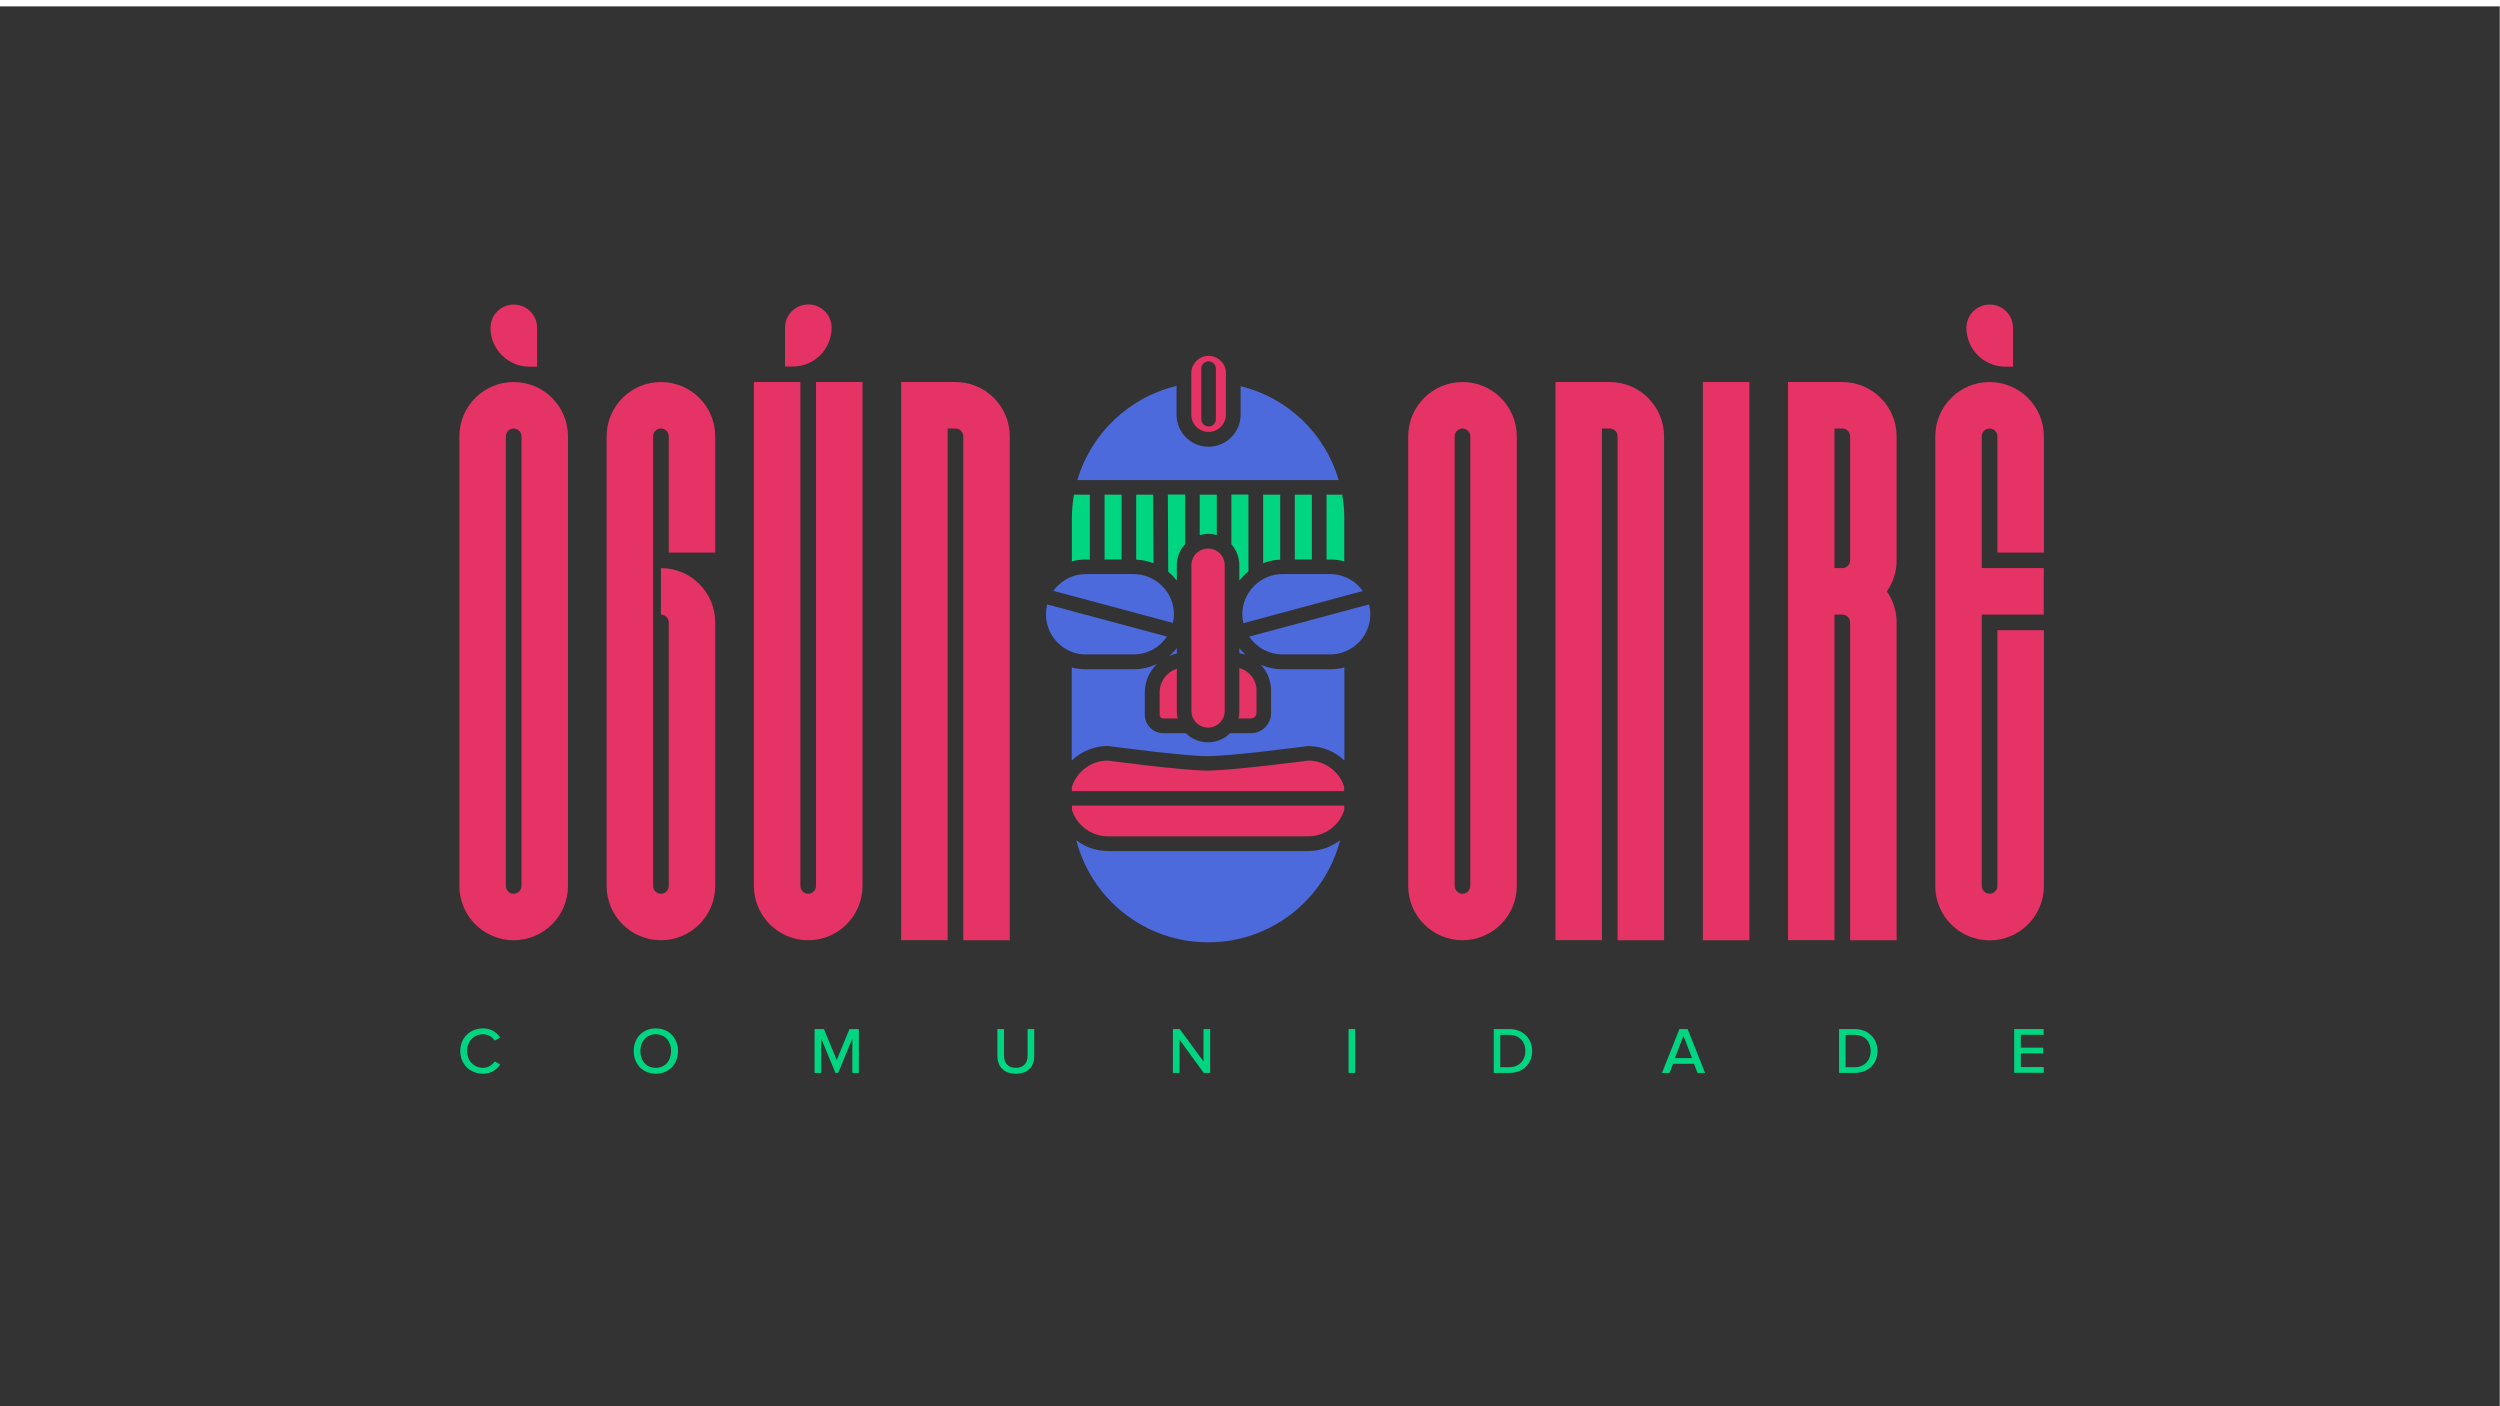 <?xml version="1.0" encoding="utf-8"?>
<!-- Generator: Adobe Illustrator 27.2.0, SVG Export Plug-In . SVG Version: 6.00 Build 0)  -->
<svg version="1.1" xmlns="http://www.w3.org/2000/svg" xmlns:xlink="http://www.w3.org/1999/xlink" x="0px" y="0px"
	 viewBox="0 0 1920 1080" style="enable-background:new 0 0 1920 1080;" xml:space="preserve">
<style type="text/css">
	.st0{display:none;}
	.st1{display:inline;}
	.st2{display:inline;}
	.st3{fill:#E53366;}
	.st4{fill:#00D681;}
	.st5{fill:#4D6ADD;}
	.st6{fill:#333333;}
</style>
<g id="Camada_1" class="st0">
	<rect x="1.3" y="1.9" class="st1" width="1920" height="1081"/>
	<g class="st2">
		<g>
			<path class="st3" d="M718.3,409.7v327.5c0,21.8-17.7,39.5-39.5,39.5s-39.5-17.7-39.5-39.5V409.7c0-21.8,17.7-39.5,39.5-39.5
				S718.3,387.9,718.3,409.7z M661.9,330.7c0-9.4,7.6-16.9,16.9-16.9c9.4,0,16.9,7.6,16.9,16.9v28.2h-5.6
				C674.5,358.9,661.9,346.3,661.9,330.7z M684.5,409.7c0-3.1-2.5-5.6-5.6-5.6c-3.1,0-5.6,2.5-5.6,5.6v327.5c0,3.1,2.5,5.6,5.6,5.6
				c3.1,0,5.6-2.5,5.6-5.6V409.7z"/>
			<path class="st3" d="M825.6,409.7v84.7h-33.9v-84.7c0-3.1-2.5-5.6-5.6-5.6c-3.1,0-5.6,2.5-5.6,5.6v327.5c0,3.1,2.5,5.6,5.6,5.6
				c3.1,0,5.6-2.5,5.6-5.6v-192c0-3.1-2.5-5.6-5.6-5.6v-33.9c21.8,0,39.5,17.7,39.5,39.5v192c0,21.8-17.7,39.5-39.5,39.5
				s-39.5-17.7-39.5-39.5V409.7c0-21.8,17.7-39.5,39.5-39.5S825.6,387.9,825.6,409.7z"/>
			<path class="st3" d="M932.9,370.2v367c0,21.8-17.7,39.5-39.5,39.5s-39.5-17.7-39.5-39.5v-367h33.9v367c0,3.1,2.5,5.6,5.6,5.6
				c3.1,0,5.6-2.5,5.6-5.6v-367H932.9z M882.1,358.9h-5.6v-28.2c0-9.4,7.6-16.9,16.9-16.9c9.4,0,16.9,7.6,16.9,16.9
				C910.3,346.3,897.7,358.9,882.1,358.9z"/>
			<path class="st3" d="M1040.2,409.7v367h-33.9v-367c0-3.1-2.5-5.6-5.6-5.6H995v372.7h-33.9V370.2h39.5
				C1022.5,370.2,1040.2,387.9,1040.2,409.7z"/>
			<path class="st3" d="M1209.6,409.7v327.5c0,21.8-17.7,39.5-39.5,39.5s-39.5-17.7-39.5-39.5V409.7c0-21.8,17.7-39.5,39.5-39.5
				S1209.6,387.9,1209.6,409.7z M1175.7,409.7c0-3.1-2.5-5.6-5.6-5.6s-5.6,2.5-5.6,5.6v327.5c0,3.1,2.5,5.6,5.6,5.6s5.6-2.5,5.6-5.6
				V409.7z"/>
			<path class="st3" d="M1316.9,409.7v367H1283v-367c0-3.1-2.5-5.6-5.6-5.6h-5.6v372.7h-33.9V370.2h39.5
				C1299.2,370.2,1316.9,387.9,1316.9,409.7z"/>
			<path class="st3" d="M1345.1,776.7V370.2h33.9v406.6H1345.1z"/>
			<path class="st3" d="M1486.3,409.7v90.3c0,8.4-2.6,16.2-7.1,22.6c4.5,6.4,7.1,14.2,7.1,22.6v231.5h-33.9V545.2
				c0-3.1-2.5-5.6-5.6-5.6h-5.6v237.2h-33.9V370.2h39.5C1468.6,370.2,1486.3,387.9,1486.3,409.7z M1452.4,409.7
				c0-3.1-2.5-5.6-5.6-5.6h-5.6v101.6h5.6c3.1,0,5.6-2.5,5.6-5.6V409.7z"/>
			<path class="st3" d="M1593.5,409.7v84.7h-33.9v-84.7c0-3.1-2.5-5.6-5.6-5.6s-5.6,2.5-5.6,5.6v96h45.2v33.9h-45.2v197.6
				c0,3.1,2.5,5.6,5.6,5.6s5.6-2.5,5.6-5.6V550.9h33.9v186.3c0,21.8-17.7,39.5-39.5,39.5s-39.5-17.7-39.5-39.5V409.7
				c0-21.8,17.7-39.5,39.5-39.5S1593.5,387.9,1593.5,409.7z M1537.1,330.7c0-9.4,7.6-16.9,16.9-16.9s16.9,7.6,16.9,16.9v28.2h-5.6
				C1549.7,358.9,1537.1,346.3,1537.1,330.7z"/>
		</g>
		<g>
			<path class="st4" d="M968,323c0-9.8,7.3-16.5,16.6-16.5c6.1,0,10,3,12.5,6.8l-4.1,2.2c-1.7-2.7-4.8-4.6-8.4-4.6
				c-6.7,0-11.6,5.1-11.6,12.3c0,7.1,5,12.3,11.6,12.3c3.6,0,6.8-2,8.4-4.6l4.1,2.2c-2.5,3.7-6.4,6.8-12.5,6.8
				C975.3,339.5,968,332.8,968,323z"/>
			<path class="st4" d="M1022.9,323c0-9.5,6.6-16.5,16.1-16.5c9.5,0,16.1,7,16.1,16.5s-6.6,16.5-16.1,16.5
				C1029.5,339.5,1022.9,332.5,1022.9,323z M1050.2,323c0-7-4.4-12.3-11.2-12.3c-6.9,0-11.2,5.2-11.2,12.3c0,7,4.3,12.3,11.2,12.3
				C1045.8,335.3,1050.2,330,1050.2,323z"/>
			<path class="st4" d="M1110.8,339v-25l-10.4,25h-2l-10.4-25v25h-4.8v-32h6.9l9.3,22.6l9.3-22.6h6.9v32H1110.8z"/>
			<path class="st4" d="M1145.1,326.4V307h4.8v19.3c0,5.5,3,9,8.6,9c5.6,0,8.6-3.5,8.6-9V307h4.8v19.4c0,8-4.5,13.1-13.4,13.1
				C1149.6,339.5,1145.1,334.3,1145.1,326.4z"/>
			<path class="st4" d="M1224,339l-17.7-24.2V339h-4.8v-32h4.9l17.4,23.6V307h4.8v32H1224z"/>
			<path class="st4" d="M1258.1,339v-32h4.8v32H1258.1z"/>
			<path class="st4" d="M1292.4,339v-32h11.4c10,0,16.6,6.8,16.6,16c0,9.2-6.6,16-16.6,16H1292.4z M1315.5,323
				c0-6.6-4.1-11.8-11.6-11.8h-6.6v23.5h6.6C1311.2,334.7,1315.5,329.5,1315.5,323z"/>
			<path class="st4" d="M1369.5,339l-2.6-6.6h-15.3l-2.6,6.6h-5.5l12.7-32h6l12.7,32H1369.5z M1359.2,311.9l-6.2,16.2h12.5
				L1359.2,311.9z"/>
			<path class="st4" d="M1401.1,339v-32h11.4c10,0,16.6,6.8,16.6,16c0,9.2-6.6,16-16.6,16H1401.1z M1424.2,323
				c0-6.6-4.1-11.8-11.6-11.8h-6.6v23.5h6.6C1419.9,334.7,1424.2,329.5,1424.2,323z"/>
			<path class="st4" d="M1457.3,339v-32h21.5v4.2h-16.7v9.3h16.3v4.2h-16.3v10h16.7v4.2H1457.3z"/>
		</g>
		<g>
			<path class="st4" d="M407.1,452.2h-12.3v47.3c4.4,0.2,8.6,1.1,12.6,2.7L407.1,452.2z"/>
			<path class="st4" d="M361.1,499.4v-47.3h-11.5c-1,5.6-1.5,11.4-1.5,17.3v31.3c3.3-0.9,6.7-1.4,10.3-1.4H361.1z"/>
			<rect x="371.7" y="452.2" class="st4" width="12.5" height="47.3"/>
			<path class="st4" d="M499.7,452.2h-12.5V502c3.9-1.5,8.1-2.4,12.5-2.6V452.2z"/>
			<path class="st4" d="M546.3,500.8v-31.3c0-5.9-0.5-11.7-1.5-17.3h-11.4v47.3h2.6C539.6,499.4,543,499.9,546.3,500.8z"/>
			<rect x="510.3" y="452.2" class="st4" width="12.5" height="47.3"/>
			<path class="st5" d="M546.3,511.9c-3.2-1.2-6.7-1.9-10.3-1.9h-34.6c-16.1,0-29.3,13.1-29.3,29.3c0,2.2,0.3,4.3,0.7,6.4l73.5-19.8
				l13.5-3.6C556.5,517.7,551.8,514,546.3,511.9z"/>
			<path class="st5" d="M564.4,532.1l-18,4.9l-69.3,18.6c5.3,7.8,14.2,13,24.3,13H536c3.6,0,7.1-0.7,10.3-1.9
				c11.1-4.2,18.9-14.9,18.9-27.4C565.3,536.9,565,534.4,564.4,532.1z"/>
			<g>
				<path class="st3" d="M447.1,621.9c6.7,0,12.1-5.4,12.1-12.1V503.6c0-6.7-5.4-12.1-12.1-12.1c-6.7,0-12.1,5.4-12.1,12.1v106.2
					C435,616.4,440.4,621.9,447.1,621.9z"/>
				<path class="st3" d="M482.4,611.2v-16.4c0-7.8-5.3-14.3-12.5-16.3v31.2c0,1.9-0.2,3.7-0.7,5.5h9.1
					C480.6,615.2,482.4,613.4,482.4,611.2z"/>
				<path class="st5" d="M418.9,569.6c1.7-0.7,3.6-1.3,5.5-1.7v-4C422.7,566,420.9,567.9,418.9,569.6z"/>
				<path class="st3" d="M414.7,615.2H425c-0.4-1.8-0.7-3.6-0.7-5.5v-30.8c-7.2,2.5-12.5,9.3-12.5,17.4v16.1
					C411.9,614,413.1,615.2,414.7,615.2z"/>
				<path class="st4" d="M469.9,503.6v11.2c1.9-2.5,4.2-4.7,6.6-6.7v-55.9h-12.5v36.2C467.7,492.4,469.9,497.7,469.9,503.6z"/>
				<path class="st4" d="M424.4,514.8v-11.2c0-5.9,2.3-11.4,6-15.4v-36h-12.6l0.3,56.2C420.4,510.3,422.5,512.4,424.4,514.8z"/>
				<path class="st4" d="M447.1,480.8c2.2,0,4.3,0.3,6.3,0.9v-29.5H441v29.5C443,481.1,445,480.8,447.1,480.8z"/>
				<path class="st5" d="M469.9,563.9v3.7c1.5,0.2,3,0.6,4.5,1.1C472.8,567.3,471.3,565.6,469.9,563.9z"/>
			</g>
			<path class="st5" d="M470.8,373.1v20.7c0,12.8-10.5,23.3-23.3,23.3c-12.8,0-23.3-10.5-23.3-23.3V373
				c-34.7,8.2-62.3,34.6-72.2,68.5h190.3C532.5,407.8,505.1,381.5,470.8,373.1z"/>
			<g>
				<g>
					<g>
						<path class="st3" d="M520.4,645.8c-5.2,0.7-55.9,7.3-73.9,7.3c-17.5,0-67.3-6.6-72.6-7.3C361.8,646,351.5,654,348,665v3.1
							h198.3V665C542.8,654,532.5,646,520.4,645.8z"/>
						<path class="st3" d="M374.3,701.1h145.8c12.2,0,22.6-8,26.2-19c0-1,0-2,0-2.9v-0.3H348v0.3c0,1,0,2,0,2.9
							C351.7,693.1,362.1,701.1,374.3,701.1z"/>
						<path class="st5" d="M374.3,635.2h0.4l0.4,0c0.5,0.1,54.1,7.3,71.5,7.3c17.9,0,72.3-7.2,72.8-7.3l0.3,0h0.4
							c10.2,0,19.4,4,26.3,10.5v-67.8c-3.3,0.9-6.8,1.4-10.3,1.4h-34.6c-5.6,0-10.9-1.2-15.7-3.2c4.6,4.9,7.4,11.5,7.4,18.7v16.4
							c0,8.1-6.6,14.7-14.7,14.7h-15.1c-4.1,4.1-9.8,6.7-16.1,6.7s-12-2.5-16.1-6.7h-16.4c-7.4,0-13.4-6-13.4-13.4v-16.1
							c0-8.3,3.5-15.7,9-21c-5.2,2.5-11.1,4-17.3,4h-34.6c-3.6,0-7-0.5-10.3-1.4v67.8C354.9,639.2,364.1,635.2,374.3,635.2z"/>
						<path class="st5" d="M520.1,711.7H374.3c-8.7,0-16.7-2.9-23.2-7.8c11,42.8,49.8,74.4,96.1,74.4h0c46.2,0,85-31.6,96.1-74.4
							C536.8,708.8,528.8,711.7,520.1,711.7z"/>
					</g>
				</g>
			</g>
			<path class="st3" d="M447.5,351.1c-7,0-12.6,5.7-12.6,12.6v7.3v15.5v7.4c0,7,5.7,12.6,12.6,12.6c7,0,12.6-5.7,12.6-12.6v-7.3
				v-15.5v-7.4C460.2,356.8,454.5,351.1,447.5,351.1z M452.9,387.2v10c0,2.9-2.4,5.3-5.3,5.3c-2.9,0-5.3-2.4-5.3-5.3v-10v-16.8v-10
				c0-2.9,2.4-5.3,5.3-5.3c2.9,0,5.3,2.4,5.3,5.3v10V387.2z"/>
			<path class="st5" d="M329.9,532.1c-0.6,2.3-0.9,4.7-0.9,7.2c0,12.5,7.9,23.2,19,27.4c0,0,0,0,0,0c0.3,0.1,0.7,0.2,1,0.4
				c0.1,0,0.2,0.1,0.3,0.1c0.3,0.1,0.6,0.2,0.9,0.3c0.1,0,0.3,0.1,0.4,0.1c0.3,0.1,0.6,0.2,0.9,0.2c0.2,0,0.3,0.1,0.5,0.1
				c0.3,0.1,0.5,0.1,0.8,0.2c0.2,0,0.4,0.1,0.6,0.1c0.2,0,0.5,0.1,0.7,0.1c0.2,0,0.5,0.1,0.7,0.1c0.2,0,0.4,0.1,0.7,0.1
				c0.3,0,0.6,0,0.9,0.1c0.2,0,0.4,0,0.5,0c0.5,0,0.9,0,1.4,0h34.6c10.1,0,19.1-5.2,24.3-13L329.9,532.1z"/>
			<path class="st5" d="M392.9,510.1h-34.6c-0.5,0-1.1,0-1.6,0.1c-0.2,0-0.3,0-0.5,0c-0.4,0-0.8,0.1-1.2,0.1c-0.2,0-0.3,0-0.5,0.1
				c-0.5,0.1-1,0.1-1.5,0.2c-0.2,0-0.3,0.1-0.5,0.1c-0.4,0.1-0.7,0.1-1.1,0.2c-0.2,0.1-0.5,0.1-0.7,0.2c-0.3,0.1-0.6,0.2-0.8,0.2
				c-0.2,0.1-0.5,0.1-0.7,0.2c-0.4,0.1-0.9,0.3-1.3,0.4c-5.5,2.1-10.2,5.7-13.5,10.4L348,526l73.5,19.8c0.5-2.1,0.7-4.2,0.7-6.4
				C422.2,523.2,409,510.1,392.9,510.1z"/>
		</g>
	</g>
</g>
<g id="Camada_2" class="st0">
	<g class="st2">
		<g>
			<path class="st5" d="M718.3,409.7v327.5c0,21.8-17.7,39.5-39.5,39.5s-39.5-17.7-39.5-39.5V409.7c0-21.8,17.7-39.5,39.5-39.5
				S718.3,387.9,718.3,409.7z M661.9,330.7c0-9.4,7.6-16.9,16.9-16.9c9.4,0,16.9,7.6,16.9,16.9v28.2h-5.6
				C674.5,358.9,661.9,346.3,661.9,330.7z M684.5,409.7c0-3.1-2.5-5.6-5.6-5.6c-3.1,0-5.6,2.5-5.6,5.6v327.5c0,3.1,2.5,5.6,5.6,5.6
				c3.1,0,5.6-2.5,5.6-5.6V409.7z"/>
			<path class="st5" d="M825.6,409.7v84.7h-33.9v-84.7c0-3.1-2.5-5.6-5.6-5.6c-3.1,0-5.6,2.5-5.6,5.6v327.5c0,3.1,2.5,5.6,5.6,5.6
				c3.1,0,5.6-2.5,5.6-5.6v-192c0-3.1-2.5-5.6-5.6-5.6v-33.9c21.8,0,39.5,17.7,39.5,39.5v192c0,21.8-17.7,39.5-39.5,39.5
				s-39.5-17.7-39.5-39.5V409.7c0-21.8,17.7-39.5,39.5-39.5S825.6,387.9,825.6,409.7z"/>
			<path class="st5" d="M932.9,370.2v367c0,21.8-17.7,39.5-39.5,39.5s-39.5-17.7-39.5-39.5v-367h33.9v367c0,3.1,2.5,5.6,5.6,5.6
				c3.1,0,5.6-2.5,5.6-5.6v-367H932.9z M882.1,358.9h-5.6v-28.2c0-9.4,7.6-16.9,16.9-16.9c9.4,0,16.9,7.6,16.9,16.9
				C910.3,346.3,897.7,358.9,882.1,358.9z"/>
			<path class="st5" d="M1040.2,409.7v367h-33.9v-367c0-3.1-2.5-5.6-5.6-5.6H995v372.7h-33.9V370.2h39.5
				C1022.5,370.2,1040.2,387.9,1040.2,409.7z"/>
			<path class="st5" d="M1209.6,409.7v327.5c0,21.8-17.7,39.5-39.5,39.5s-39.5-17.7-39.5-39.5V409.7c0-21.8,17.7-39.5,39.5-39.5
				S1209.6,387.9,1209.6,409.7z M1175.7,409.7c0-3.1-2.5-5.6-5.6-5.6s-5.6,2.5-5.6,5.6v327.5c0,3.1,2.5,5.6,5.6,5.6s5.6-2.5,5.6-5.6
				V409.7z"/>
			<path class="st5" d="M1316.9,409.7v367H1283v-367c0-3.1-2.5-5.6-5.6-5.6h-5.6v372.7h-33.9V370.2h39.5
				C1299.2,370.2,1316.9,387.9,1316.9,409.7z"/>
			<path class="st5" d="M1345.1,776.7V370.2h33.9v406.6H1345.1z"/>
			<path class="st5" d="M1486.3,409.7v90.3c0,8.4-2.6,16.2-7.1,22.6c4.5,6.4,7.1,14.2,7.1,22.6v231.5h-33.9V545.2
				c0-3.1-2.5-5.6-5.6-5.6h-5.6v237.2h-33.9V370.2h39.5C1468.6,370.2,1486.3,387.9,1486.3,409.7z M1452.4,409.7
				c0-3.1-2.5-5.6-5.6-5.6h-5.6v101.6h5.6c3.1,0,5.6-2.5,5.6-5.6V409.7z"/>
			<path class="st5" d="M1593.5,409.7v84.7h-33.9v-84.7c0-3.1-2.5-5.6-5.6-5.6s-5.6,2.5-5.6,5.6v96h45.2v33.9h-45.2v197.6
				c0,3.1,2.5,5.6,5.6,5.6s5.6-2.5,5.6-5.6V550.9h33.9v186.3c0,21.8-17.7,39.5-39.5,39.5s-39.5-17.7-39.5-39.5V409.7
				c0-21.8,17.7-39.5,39.5-39.5S1593.5,387.9,1593.5,409.7z M1537.1,330.7c0-9.4,7.6-16.9,16.9-16.9s16.9,7.6,16.9,16.9v28.2h-5.6
				C1549.7,358.9,1537.1,346.3,1537.1,330.7z"/>
		</g>
		<g>
			<path class="st4" d="M968,323c0-9.8,7.3-16.5,16.6-16.5c6.1,0,10,3,12.5,6.8l-4.1,2.2c-1.7-2.7-4.8-4.6-8.4-4.6
				c-6.7,0-11.6,5.1-11.6,12.3c0,7.1,5,12.3,11.6,12.3c3.6,0,6.8-2,8.4-4.6l4.1,2.2c-2.5,3.7-6.4,6.8-12.5,6.8
				C975.3,339.5,968,332.8,968,323z"/>
			<path class="st4" d="M1022.9,323c0-9.5,6.6-16.5,16.1-16.5c9.5,0,16.1,7,16.1,16.5s-6.6,16.5-16.1,16.5
				C1029.5,339.5,1022.9,332.5,1022.9,323z M1050.2,323c0-7-4.4-12.3-11.2-12.3c-6.9,0-11.2,5.2-11.2,12.3c0,7,4.3,12.3,11.2,12.3
				C1045.8,335.3,1050.2,330,1050.2,323z"/>
			<path class="st4" d="M1110.8,339v-25l-10.4,25h-2l-10.4-25v25h-4.8v-32h6.9l9.3,22.6l9.3-22.6h6.9v32H1110.8z"/>
			<path class="st4" d="M1145.1,326.4V307h4.8v19.3c0,5.5,3,9,8.6,9c5.6,0,8.6-3.5,8.6-9V307h4.8v19.4c0,8-4.5,13.1-13.4,13.1
				C1149.6,339.5,1145.1,334.3,1145.1,326.4z"/>
			<path class="st4" d="M1224,339l-17.7-24.2V339h-4.8v-32h4.9l17.4,23.6V307h4.8v32H1224z"/>
			<path class="st4" d="M1258.1,339v-32h4.8v32H1258.1z"/>
			<path class="st4" d="M1292.4,339v-32h11.4c10,0,16.6,6.8,16.6,16c0,9.2-6.6,16-16.6,16H1292.4z M1315.5,323
				c0-6.6-4.1-11.8-11.6-11.8h-6.6v23.5h6.6C1311.2,334.7,1315.5,329.5,1315.5,323z"/>
			<path class="st4" d="M1369.5,339l-2.6-6.6h-15.3l-2.6,6.6h-5.5l12.7-32h6l12.7,32H1369.5z M1359.2,311.9l-6.2,16.2h12.5
				L1359.2,311.9z"/>
			<path class="st4" d="M1401.1,339v-32h11.4c10,0,16.6,6.8,16.6,16c0,9.2-6.6,16-16.6,16H1401.1z M1424.2,323
				c0-6.6-4.1-11.8-11.6-11.8h-6.6v23.5h6.6C1419.9,334.7,1424.2,329.5,1424.2,323z"/>
			<path class="st4" d="M1457.3,339v-32h21.5v4.2h-16.7v9.3h16.3v4.2h-16.3v10h16.7v4.2H1457.3z"/>
		</g>
		<g>
			<path class="st4" d="M407.1,452.2h-12.3v47.3c4.4,0.2,8.6,1.1,12.6,2.7L407.1,452.2z"/>
			<path class="st4" d="M361.1,499.4v-47.3h-11.5c-1,5.6-1.5,11.4-1.5,17.3v31.3c3.3-0.9,6.7-1.4,10.3-1.4H361.1z"/>
			<rect x="371.7" y="452.2" class="st4" width="12.5" height="47.3"/>
			<path class="st4" d="M499.7,452.2h-12.5V502c3.9-1.5,8.1-2.4,12.5-2.6V452.2z"/>
			<path class="st4" d="M546.3,500.8v-31.3c0-5.9-0.5-11.7-1.5-17.3h-11.4v47.3h2.6C539.6,499.4,543,499.9,546.3,500.8z"/>
			<rect x="510.3" y="452.2" class="st4" width="12.5" height="47.3"/>
			<path class="st3" d="M546.3,511.9c-3.2-1.2-6.7-1.9-10.3-1.9h-34.6c-16.1,0-29.3,13.1-29.3,29.3c0,2.2,0.3,4.3,0.7,6.4l73.5-19.8
				l13.5-3.6C556.5,517.7,551.8,514,546.3,511.9z"/>
			<path class="st3" d="M564.4,532.1l-18,4.9l-69.3,18.6c5.3,7.8,14.2,13,24.3,13H536c3.6,0,7.1-0.7,10.3-1.9
				c11.1-4.2,18.9-14.9,18.9-27.4C565.3,536.9,565,534.4,564.4,532.1z"/>
			<g>
				<path class="st5" d="M447.1,621.9c6.7,0,12.1-5.4,12.1-12.1V503.6c0-6.7-5.4-12.1-12.1-12.1c-6.7,0-12.1,5.4-12.1,12.1v106.2
					C435,616.4,440.4,621.9,447.1,621.9z"/>
				<path class="st5" d="M482.4,611.2v-16.4c0-7.8-5.3-14.3-12.5-16.3v31.2c0,1.9-0.2,3.7-0.7,5.5h9.1
					C480.6,615.2,482.4,613.4,482.4,611.2z"/>
				<path class="st5" d="M418.9,569.6c1.7-0.7,3.6-1.3,5.5-1.7v-4C422.7,566,420.9,567.9,418.9,569.6z"/>
				<path class="st5" d="M414.7,615.2H425c-0.4-1.8-0.7-3.6-0.7-5.5v-30.8c-7.2,2.5-12.5,9.3-12.5,17.4v16.1
					C411.9,614,413.1,615.2,414.7,615.2z"/>
				<path class="st4" d="M469.9,503.6v11.2c1.9-2.5,4.2-4.7,6.6-6.7v-55.9h-12.5v36.2C467.7,492.4,469.9,497.7,469.9,503.6z"/>
				<path class="st4" d="M424.4,514.8v-11.2c0-5.9,2.3-11.4,6-15.4v-36h-12.6l0.3,56.2C420.4,510.3,422.5,512.4,424.4,514.8z"/>
				<path class="st4" d="M447.1,480.8c2.2,0,4.3,0.3,6.3,0.9v-29.5H441v29.5C443,481.1,445,480.8,447.1,480.8z"/>
				<path class="st5" d="M469.9,563.9v3.7c1.5,0.2,3,0.6,4.5,1.1C472.8,567.3,471.3,565.6,469.9,563.9z"/>
			</g>
			<path class="st3" d="M470.8,373.1v20.7c0,12.8-10.5,23.3-23.3,23.3c-12.8,0-23.3-10.5-23.3-23.3V373
				c-34.7,8.2-62.3,34.6-72.2,68.5h190.3C532.5,407.8,505.1,381.5,470.8,373.1z"/>
			<g>
				<g>
					<g>
						<path class="st5" d="M520.4,645.8c-5.2,0.7-55.9,7.3-73.9,7.3c-17.5,0-67.3-6.6-72.6-7.3C361.8,646,351.5,654,348,665v3.1
							h198.3V665C542.8,654,532.5,646,520.4,645.8z"/>
						<path class="st5" d="M374.3,701.1h145.8c12.2,0,22.6-8,26.2-19c0-1,0-2,0-2.9v-0.3H348v0.3c0,1,0,2,0,2.9
							C351.7,693.1,362.1,701.1,374.3,701.1z"/>
						<path class="st3" d="M374.3,635.2h0.4l0.4,0c0.5,0.1,54.1,7.3,71.5,7.3c17.9,0,72.3-7.2,72.8-7.3l0.3,0h0.4
							c10.2,0,19.4,4,26.3,10.5v-67.8c-3.3,0.9-6.8,1.4-10.3,1.4h-34.6c-5.6,0-10.9-1.2-15.7-3.2c4.6,4.9,7.4,11.5,7.4,18.7v16.4
							c0,8.1-6.6,14.7-14.7,14.7h-15.1c-4.1,4.1-9.8,6.7-16.1,6.7s-12-2.5-16.1-6.7h-16.4c-7.4,0-13.4-6-13.4-13.4v-16.1
							c0-8.3,3.5-15.7,9-21c-5.2,2.5-11.1,4-17.3,4h-34.6c-3.6,0-7-0.5-10.3-1.4v67.8C354.9,639.2,364.1,635.2,374.3,635.2z"/>
						<path class="st3" d="M520.1,711.7H374.3c-8.7,0-16.7-2.9-23.2-7.8c11,42.8,49.8,74.4,96.1,74.4h0c46.2,0,85-31.6,96.1-74.4
							C536.8,708.8,528.8,711.7,520.1,711.7z"/>
					</g>
				</g>
			</g>
			<path class="st5" d="M447.5,351.1c-7,0-12.6,5.7-12.6,12.6v7.3v15.5v7.4c0,7,5.7,12.6,12.6,12.6c7,0,12.6-5.7,12.6-12.6v-7.3
				v-15.5v-7.4C460.2,356.8,454.5,351.1,447.5,351.1z M452.9,387.2v10c0,2.9-2.4,5.3-5.3,5.3c-2.9,0-5.3-2.4-5.3-5.3v-10v-16.8v-10
				c0-2.9,2.4-5.3,5.3-5.3c2.9,0,5.3,2.4,5.3,5.3v10V387.2z"/>
			<path class="st3" d="M329.9,532.1c-0.6,2.3-0.9,4.7-0.9,7.2c0,12.5,7.9,23.2,19,27.4c0,0,0,0,0,0c0.3,0.1,0.7,0.2,1,0.4
				c0.1,0,0.2,0.1,0.3,0.1c0.3,0.1,0.6,0.2,0.9,0.3c0.1,0,0.3,0.1,0.4,0.1c0.3,0.1,0.6,0.2,0.9,0.2c0.2,0,0.3,0.1,0.5,0.1
				c0.3,0.1,0.5,0.1,0.8,0.2c0.2,0,0.4,0.1,0.6,0.1c0.2,0,0.5,0.1,0.7,0.1c0.2,0,0.5,0.1,0.7,0.1c0.2,0,0.4,0.1,0.7,0.1
				c0.3,0,0.6,0,0.9,0.1c0.2,0,0.4,0,0.5,0c0.5,0,0.9,0,1.4,0h34.6c10.1,0,19.1-5.2,24.3-13L329.9,532.1z"/>
			<path class="st3" d="M392.9,510.1h-34.6c-0.5,0-1.1,0-1.6,0.1c-0.2,0-0.3,0-0.5,0c-0.4,0-0.8,0.1-1.2,0.1c-0.2,0-0.3,0-0.5,0.1
				c-0.5,0.1-1,0.1-1.5,0.2c-0.2,0-0.3,0.1-0.5,0.1c-0.4,0.1-0.7,0.1-1.1,0.2c-0.2,0.1-0.5,0.1-0.7,0.2c-0.3,0.1-0.6,0.2-0.8,0.2
				c-0.2,0.1-0.5,0.1-0.7,0.2c-0.4,0.1-0.9,0.3-1.3,0.4c-5.5,2.1-10.2,5.7-13.5,10.4L348,526l73.5,19.8c0.5-2.1,0.7-4.2,0.7-6.4
				C422.2,523.2,409,510.1,392.9,510.1z"/>
		</g>
	</g>
</g>
<g id="Camada_3">
	<rect x="-0.2" y="4.9" class="st6" width="1920" height="1081"/>
	<g>
		<g>
			<path class="st3" d="M436.2,335.1v345.3c0,23-18.7,41.7-41.7,41.7c-23,0-41.7-18.7-41.7-41.7V335.1c0-23,18.7-41.7,41.7-41.7
				C417.6,293.4,436.2,312.1,436.2,335.1z M376.7,251.8c0-9.9,8-17.9,17.9-17.9s17.9,8,17.9,17.9v29.8h-6
				C390,281.5,376.7,268.2,376.7,251.8z M400.5,335.1c0-3.3-2.7-6-6-6s-6,2.7-6,6v345.3c0,3.3,2.7,6,6,6s6-2.7,6-6V335.1z"/>
			<path class="st3" d="M549.3,335.1v89.3h-35.7v-89.3c0-3.3-2.7-6-6-6s-6,2.7-6,6v345.3c0,3.3,2.7,6,6,6s6-2.7,6-6V478
				c0-3.3-2.7-6-6-6v-35.7c23,0,41.7,18.7,41.7,41.7v202.4c0,23-18.7,41.7-41.7,41.7c-23,0-41.7-18.7-41.7-41.7V335.1
				c0-23,18.7-41.7,41.7-41.7C530.7,293.4,549.3,312.1,549.3,335.1z"/>
			<path class="st3" d="M662.4,293.4v387c0,23-18.7,41.7-41.7,41.7c-23,0-41.7-18.7-41.7-41.7v-387h35.7v387c0,3.3,2.7,6,6,6
				s6-2.7,6-6v-387H662.4z M608.9,281.5h-6v-29.8c0-9.9,8-17.9,17.9-17.9s17.9,8,17.9,17.9C638.6,268.2,625.3,281.5,608.9,281.5z"/>
			<path class="st3" d="M775.5,335.1v387h-35.7v-387c0-3.3-2.7-6-6-6h-6v392.9h-35.7V293.4h41.7
				C756.9,293.4,775.5,312.1,775.5,335.1z"/>
			<path class="st3" d="M1164.9,335.1v345.3c0,23-18.7,41.7-41.7,41.7c-23,0-41.7-18.7-41.7-41.7V335.1c0-23,18.7-41.7,41.7-41.7
				C1146.2,293.4,1164.9,312.1,1164.9,335.1z M1129.2,335.1c0-3.3-2.7-6-6-6c-3.3,0-6,2.7-6,6v345.3c0,3.3,2.7,6,6,6
				c3.3,0,6-2.7,6-6V335.1z"/>
			<path class="st3" d="M1278,335.1v387h-35.7v-387c0-3.3-2.7-6-6-6h-6v392.9h-35.7V293.4h41.7C1259.3,293.4,1278,312.1,1278,335.1z
				"/>
			<path class="st3" d="M1307.8,722.1V293.4h35.7v428.7H1307.8z"/>
			<path class="st3" d="M1456.6,335.1v95.3c0,8.9-2.8,17.1-7.5,23.8c4.7,6.8,7.5,15,7.5,23.8v244.1h-35.7V478c0-3.3-2.7-6-6-6h-6
				v250h-35.7V293.4h41.7C1437.9,293.4,1456.6,312.1,1456.6,335.1z M1420.9,335.1c0-3.3-2.7-6-6-6h-6v107.2h6c3.3,0,6-2.7,6-6V335.1
				z"/>
			<path class="st3" d="M1569.7,335.1v89.3H1534v-89.3c0-3.3-2.7-6-6-6c-3.3,0-6,2.7-6,6v101.2h47.6v35.7h-47.6v208.4
				c0,3.3,2.7,6,6,6c3.3,0,6-2.7,6-6V484h35.7v196.5c0,23-18.7,41.7-41.7,41.7c-23,0-41.7-18.7-41.7-41.7V335.1
				c0-23,18.7-41.7,41.7-41.7C1551,293.4,1569.7,312.1,1569.7,335.1z M1510.2,251.8c0-9.9,8-17.9,17.9-17.9c9.9,0,17.9,8,17.9,17.9
				v29.8h-6C1523.5,281.5,1510.2,268.2,1510.2,251.8z"/>
		</g>
		<g>
			<path class="st4" d="M353.5,807.2c0-10.4,7.7-17.4,17.5-17.4c6.4,0,10.6,3.2,13.2,7.1l-4.3,2.3c-1.8-2.8-5.1-4.9-8.9-4.9
				c-7,0-12.3,5.4-12.3,12.9c0,7.5,5.3,12.9,12.3,12.9c3.8,0,7.1-2.1,8.9-4.9l4.3,2.3c-2.7,3.9-6.8,7.1-13.2,7.1
				C361.2,824.6,353.5,817.6,353.5,807.2z"/>
			<path class="st4" d="M486.7,807.2c0-10,6.9-17.4,17-17.4s17,7.4,17,17.4c0,10-6.9,17.4-17,17.4S486.7,817.2,486.7,807.2z
				 M515.4,807.2c0-7.4-4.6-12.9-11.8-12.9c-7.2,0-11.8,5.5-11.8,12.9c0,7.4,4.5,12.9,11.8,12.9
				C510.8,820.1,515.4,814.6,515.4,807.2z"/>
			<path class="st4" d="M654.6,824v-26.4L643.7,824h-2.1l-10.9-26.4V824h-5.1v-33.7h7.2l9.8,23.8l9.8-23.8h7.2V824H654.6z"/>
			<path class="st4" d="M766,810.8v-20.5h5.1v20.4c0,5.8,3.2,9.4,9.1,9.4c5.9,0,9-3.7,9-9.4v-20.4h5.1v20.5
				c0,8.4-4.7,13.8-14.1,13.8C770.8,824.6,766,819.1,766,810.8z"/>
			<path class="st4" d="M924.5,824l-18.6-25.5V824h-5.1v-33.7h5.2l18.3,24.9v-24.9h5.1V824H924.5z"/>
			<path class="st4" d="M1035.7,824v-33.7h5.1V824H1035.7z"/>
			<path class="st4" d="M1147.2,824v-33.7h12c10.5,0,17.5,7.2,17.5,16.9c0,9.8-7,16.8-17.5,16.8H1147.2z M1171.5,807.2
				c0-6.9-4.3-12.4-12.3-12.4h-7v24.8h7C1167,819.6,1171.5,814,1171.5,807.2z"/>
			<path class="st4" d="M1303.7,824l-2.7-7h-16.1l-2.7,7h-5.8l13.4-33.7h6.3l13.4,33.7H1303.7z M1292.9,795.5l-6.6,17.1h13.2
				L1292.9,795.5z"/>
			<path class="st4" d="M1412.4,824v-33.7h12c10.5,0,17.5,7.2,17.5,16.9c0,9.8-7,16.8-17.5,16.8H1412.4z M1436.7,807.2
				c0-6.9-4.3-12.4-12.3-12.4h-7v24.8h7C1432.2,819.6,1436.7,814,1436.7,807.2z"/>
			<path class="st4" d="M1546.9,824v-33.7h22.6v4.4H1552v9.9h17.2v4.4H1552v10.5h17.6v4.4H1546.9z"/>
		</g>
		<g>
			<path class="st4" d="M885.6,379.9h-13v49.9c4.7,0.2,9.1,1.2,13.3,2.8L885.6,379.9z"/>
			<path class="st4" d="M837,429.7v-49.8h-12.2c-1,5.9-1.6,12-1.6,18.2v33c3.5-0.9,7.1-1.4,10.8-1.4H837z"/>
			<rect x="848.3" y="379.9" class="st4" width="13.1" height="49.8"/>
			<path class="st4" d="M983.2,379.9h-13.1v52.6c4.1-1.6,8.5-2.5,13.1-2.7V379.9z"/>
			<path class="st4" d="M1032.4,431.1v-33c0-6.2-0.5-12.3-1.6-18.2h-12v49.8h2.7C1025.3,429.7,1028.9,430.2,1032.4,431.1z"/>
			<rect x="994.4" y="379.9" class="st4" width="13.1" height="49.8"/>
			<path class="st5" d="M1032.4,442.9c-3.4-1.3-7.1-2-10.9-2H985c-17,0-30.9,13.9-30.9,30.9c0,2.3,0.3,4.6,0.8,6.8l77.5-20.9
				l14.2-3.8C1043.1,448.9,1038.2,445.1,1032.4,442.9z"/>
			<path class="st5" d="M1051.4,464.2l-19,5.1l-73,19.6c5.5,8.3,15,13.7,25.6,13.7h36.5c3.8,0,7.5-0.7,10.9-2
				c11.7-4.4,20-15.7,20-28.9C1052.4,469.2,1052,466.6,1051.4,464.2z"/>
			<g>
				<path class="st3" d="M927.8,558.8c7.1,0,12.8-5.7,12.8-12.8V434.1c0-7.1-5.7-12.8-12.8-12.8S915,427,915,434.1V546
					C915,553.1,920.8,558.8,927.8,558.8z"/>
				<path class="st3" d="M965,547.5v-17.3c0-8.2-5.6-15.1-13.2-17.1V546c0,2-0.2,3.9-0.7,5.8h9.6C963.1,551.8,965,549.9,965,547.5z"
					/>
				<path class="st5" d="M898,503.7c1.8-0.8,3.8-1.4,5.8-1.8v-4.2C902.1,499.9,900.1,501.9,898,503.7z"/>
				<path class="st3" d="M893.6,551.8h10.9c-0.5-1.9-0.7-3.8-0.7-5.8v-32.5c-7.6,2.6-13.2,9.8-13.2,18.3v17
					C890.6,550.5,891.9,551.8,893.6,551.8z"/>
				<path class="st4" d="M951.8,434.1v11.8c2.1-2.6,4.4-5,7-7.1v-59h-13.1v38.2C949.5,422.3,951.8,427.9,951.8,434.1z"/>
				<path class="st4" d="M903.8,445.9v-11.8c0-6.3,2.4-12,6.4-16.3v-38h-13.3l0.3,59.3C899.6,441.1,901.8,443.4,903.8,445.9z"/>
				<path class="st4" d="M927.8,410c2.3,0,4.6,0.3,6.7,1v-31.1h-13.1v31.1C923.4,410.4,925.6,410,927.8,410z"/>
				<path class="st5" d="M951.8,497.7v3.9c1.6,0.3,3.2,0.7,4.7,1.2C954.9,501.2,953.3,499.5,951.8,497.7z"/>
			</g>
			<path class="st5" d="M952.8,296.6v21.9c0,13.5-11,24.6-24.6,24.6s-24.6-11-24.6-24.6v-22.1c-36.5,8.7-65.7,36.5-76.2,72.3h200.7
				C1017.8,333.1,989,305.4,952.8,296.6z"/>
			<g>
				<g>
					<g>
						<path class="st3" d="M1005,584.1c-5.5,0.7-58.9,7.7-77.9,7.7c-18.5,0-71-7-76.5-7.7c-12.8,0.2-23.6,8.6-27.4,20.2v3.3h209.1
							v-3.3C1028.7,592.7,1017.8,584.2,1005,584.1z"/>
						<path class="st3" d="M851,642.3h153.7c12.9,0,23.9-8.4,27.7-20.1c0-1,0-2.1,0-3.1v-0.4H823.3v0.4c0,1,0,2.1,0,3.1
							C827.1,633.9,838.1,642.3,851,642.3z"/>
						<path class="st5" d="M851,572.9h0.4l0.4,0.1c0.6,0.1,57,7.7,75.4,7.7c18.9,0,76.2-7.6,76.8-7.7l0.4,0h0.4
							c10.7,0,20.5,4.2,27.7,11.1v-71.5c-3.5,0.9-7.1,1.4-10.9,1.4H985c-5.9,0-11.5-1.2-16.6-3.4c4.8,5.2,7.8,12.1,7.8,19.7v17.3
							c0,8.6-7,15.5-15.5,15.5h-16c-4.3,4.3-10.3,7-17,7s-12.6-2.7-17-7h-17.3c-7.8,0-14.2-6.4-14.2-14.2v-17
							c0-8.7,3.7-16.6,9.5-22.1c-5.5,2.7-11.7,4.2-18.3,4.2h-36.5c-3.8,0-7.4-0.5-10.8-1.4v71.4C830.5,577.1,840.3,572.9,851,572.9z
							"/>
						<path class="st5" d="M1004.7,653.6H851c-9.2,0-17.6-3.1-24.4-8.3c11.6,45.1,52.5,78.4,101.3,78.4h0
							c48.7,0,89.7-33.3,101.3-78.4C1022.3,650.5,1013.9,653.6,1004.7,653.6z"/>
					</g>
				</g>
			</g>
			<path class="st3" d="M928.2,273.3c-7.4,0-13.3,6-13.3,13.3v7.7v16.3v7.8c0,7.4,6,13.3,13.3,13.3s13.3-6,13.3-13.3v-7.7v-16.3
				v-7.8C941.6,279.3,935.6,273.3,928.2,273.3z M933.8,311.4v10.5c0,3.1-2.5,5.6-5.6,5.6c-3.1,0-5.6-2.5-5.6-5.6v-10.6v-17.7v-10.5
				c0-3.1,2.5-5.6,5.6-5.6c3.1,0,5.6,2.5,5.6,5.6v10.6V311.4z"/>
			<g>
				<path class="st5" d="M804.2,464.2c-0.6,2.4-0.9,5-0.9,7.6c0,13.2,8.3,24.5,20,28.9c0,0,0,0,0,0c0.4,0.1,0.7,0.3,1.1,0.4
					c0.1,0,0.2,0.1,0.3,0.1c0.3,0.1,0.7,0.2,1,0.3c0.1,0,0.3,0.1,0.4,0.1c0.3,0.1,0.6,0.2,0.9,0.2c0.2,0,0.3,0.1,0.5,0.1
					c0.3,0.1,0.6,0.1,0.8,0.2c0.2,0,0.4,0.1,0.6,0.1c0.3,0,0.5,0.1,0.8,0.1c0.2,0,0.5,0.1,0.7,0.1c0.2,0,0.5,0.1,0.7,0.1
					c0.3,0,0.6,0,0.9,0.1c0.2,0,0.4,0,0.6,0c0.5,0,1,0,1.5,0h36.5c10.7,0,20.1-5.4,25.6-13.7L804.2,464.2z"/>
				<path class="st5" d="M870.6,440.9h-36.5c-0.6,0-1.2,0-1.7,0.1c-0.2,0-0.4,0-0.5,0c-0.4,0-0.8,0.1-1.2,0.1c-0.2,0-0.4,0-0.5,0.1
					c-0.5,0.1-1.1,0.1-1.6,0.2c-0.2,0-0.3,0.1-0.5,0.1c-0.4,0.1-0.7,0.2-1.1,0.2c-0.2,0.1-0.5,0.1-0.7,0.2c-0.3,0.1-0.6,0.2-0.9,0.2
					c-0.2,0.1-0.5,0.1-0.7,0.2c-0.5,0.1-0.9,0.3-1.4,0.5c-5.8,2.2-10.7,6-14.3,11l14.3,3.8l77.5,20.8c0.5-2.2,0.8-4.4,0.8-6.8
					C901.5,454.8,887.6,440.9,870.6,440.9z"/>
			</g>
		</g>
	</g>
</g>
</svg>
